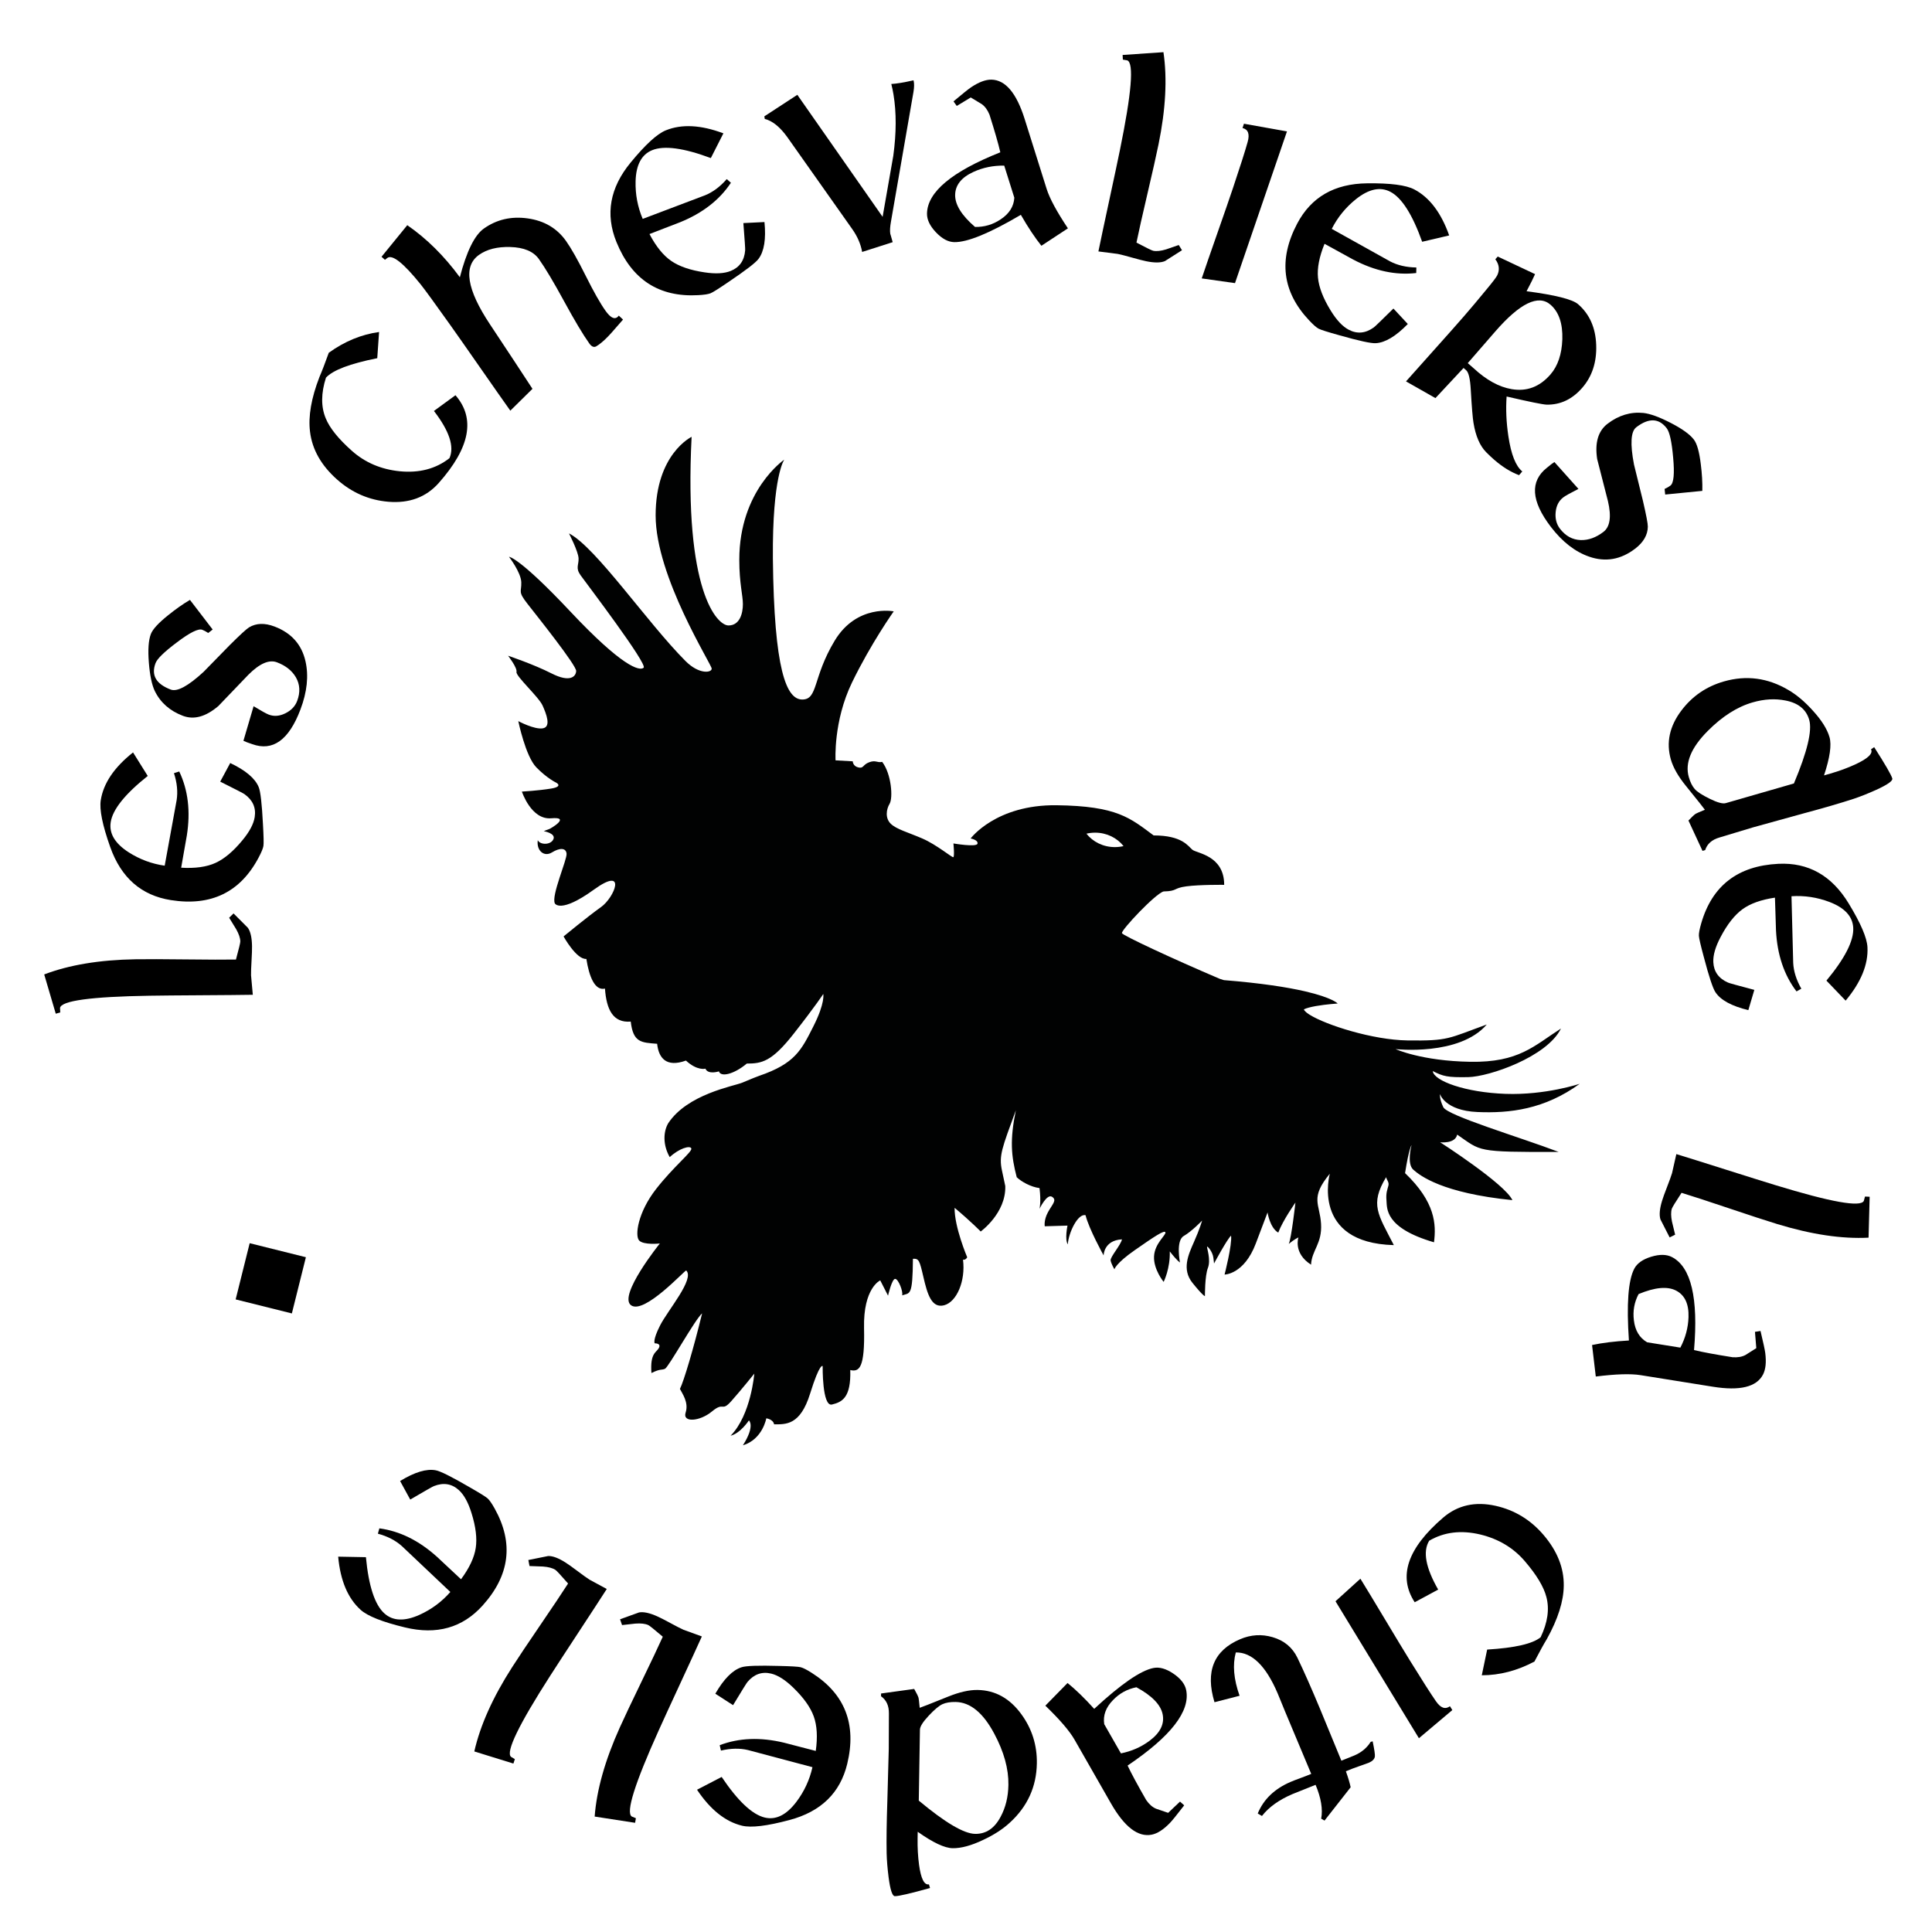 <?xml version="1.0" encoding="utf-8"?>
<!-- Generator: Adobe Illustrator 18.1.1, SVG Export Plug-In . SVG Version: 6.00 Build 0)  -->
<svg version="1.1" id="Calque_1" xmlns="http://www.w3.org/2000/svg" xmlns:xlink="http://www.w3.org/1999/xlink" x="0px" y="0px"
	 viewBox="0 0 3000 3000" enable-background="new 0 0 3000 3000" xml:space="preserve">
<g id="logo">
	<g id="texte">
		<path d="M392.565,1544.688c-17.924,0.291-44.701,0.538-80.332,0.737c-35.627,0.203-62.405,0.447-80.332,0.737
			c-90.677,1.471-136.905,7.796-138.684,18.973c0.005,0.304,0.121,2.636,0.339,7.001l-6.975,1.921l-17.938-60.956
			c38.724-14.788,85.913-22.637,141.562-23.539c17.299-0.28,43.368-0.212,78.2,0.201c34.836,0.417,60.828,0.483,77.971,0.205
			c4.547-16.646,6.8-26.023,6.766-28.134c-0.085-5.271-2.241-11.638-6.472-19.105c-3.614-5.966-7.23-11.861-10.849-17.679
			l6.81-6.664c7.409,7.416,14.814,14.828,22.223,22.24c4.113,5.81,6.272,15.267,6.484,28.371c0.083,5.123-0.171,12.737-0.76,22.839
			c-0.588,10.105-0.844,17.642-0.764,22.613C389.829,1515.352,390.749,1525.433,392.565,1544.688z"/>
		<path d="M229.421,1204.899c-35.216,28.004-54.387,51.903-57.505,71.692c-2.767,17.561,6.587,33.218,28.058,46.97
			c17.188,10.943,35.775,17.839,55.762,20.681c11.979-65.368,18.164-99.315,18.563-101.848c2.04-12.946,0.655-26.89-4.161-41.832
			l8.188-2.599c13.754,28.857,17.689,61.961,11.804,99.312c-0.797,5.061-2.221,13.147-4.28,24.261
			c-2.055,11.114-3.564,19.723-4.526,25.823c21.757,1.294,39.496-1.172,53.209-7.401c13.716-6.225,27.642-17.91,41.781-35.052
			c11.103-13.349,17.496-25.381,19.184-36.096c2.297-14.583-2.996-26.472-15.883-35.672c-1.072-0.931-13.624-7.408-37.658-19.43
			l15.533-28.893c23.978,11.406,38.714,23.868,44.208,37.39c2.784,6.54,4.999,25.876,6.646,58.008
			c1.054,18.467,1.29,29.563,0.704,33.281c-0.61,3.872-3.084,9.887-7.418,18.047c-28.474,53.926-73.885,75.975-136.24,66.15
			c-45.983-7.245-77.409-34.765-94.28-82.567c-12.041-33.924-16.925-58.102-14.65-72.538c4.15-26.34,20.858-51.08,50.126-74.228
			L229.421,1204.899z"/>
		<path d="M330.216,977.517l-6.871,5.369c-3.482-2.288-6.561-3.939-9.238-4.955c-6.054-2.297-19.145,4.179-39.27,19.422
			c-19.576,14.65-30.672,25.426-33.29,32.325c-7.107,18.735,0.749,32.429,23.567,41.085c10.003,3.794,27.017-5.378,51.044-27.523
			c13.63-13.839,27.188-27.71,40.677-41.607c16.055-15.982,26.062-25.158,30.018-27.524c11.047-6.602,24.174-7.022,39.386-1.251
			c26.199,9.938,42.247,27.952,48.142,54.032c5.133,22.574,2.49,47.59-7.93,75.057c-17.954,47.327-42.926,65.164-74.92,53.51
			l-7.897-2.754l-5.625-2.375l15.783-53.709c12.052,7.313,19.908,11.661,23.569,13.049c8.17,3.1,16.769,2.415,25.795-2.057
			c9.028-4.468,15.116-10.859,18.27-19.171c5.076-13.38,4.409-25.638-2.002-36.771c-6.061-10.354-15.853-18.098-29.375-23.228
			c-12.113-4.595-26.869,1.812-44.269,19.218c-15.683,16.286-31.271,32.528-46.761,48.725c-19.51,16.608-37.857,21.65-55.043,15.13
			c-20.283-7.694-34.824-20.541-43.625-38.542c-4.566-9.625-7.633-24.365-9.207-44.217c-1.572-19.848-0.543-34.563,3.091-44.144
			c2.832-7.464,11.765-17.206,26.798-29.229c11.64-9.439,22.954-17.395,33.945-23.859L330.216,977.517z"/>
		<path d="M585.803,556.202c-42.286,8.419-68.838,18.506-79.655,30.254c-7.721,24.159-7.841,45.189-0.359,63.092
			c6.141,15.105,19.752,32,40.833,50.684c20.407,18.087,45.105,28.606,74.096,31.551c30.381,2.974,56.118-3.808,77.211-20.342
			c7.894-17.764-0.142-42.196-24.108-73.302l33.424-24.426c31.304,36.001,22.675,81.393-25.887,136.185
			c-19.686,22.212-45.832,31.952-78.437,29.22c-29.929-2.568-56.394-14.049-79.393-34.433c-24.69-21.883-38.721-46.595-42.087-74.14
			c-3.037-23.828,1.863-52.295,14.701-85.407c3.565-8.111,8.365-20.564,14.396-37.365c24.546-17.697,50.576-28.446,78.095-32.241
			L585.803,556.202z"/>
		<path d="M714.057,430.521c10.438-40.153,22.84-65.342,37.202-75.561c19.885-14.149,42.623-19.417,68.209-15.809
			c25.589,3.611,45.371,15.236,59.344,34.874c8.037,11.294,18.253,29.354,30.65,54.182c12.399,24.831,22.658,42.951,30.781,54.367
			c7.25,10.19,13.268,13.579,18.055,10.172c0.857-0.61,1.71-1.494,2.553-2.648l6.583,6.132c-5.994,6.856-11.99,13.71-17.983,20.562
			c-7.287,8.145-13.868,14.305-19.736,18.481c-1.591,1.132-2.98,2.03-4.167,2.688c-3.53,1.775-7.04,0.204-10.534-4.707
			c-9.781-13.746-22.82-35.578-39.114-65.494c-16.292-29.913-29.331-51.745-39.114-65.493c-8.471-11.904-23.355-18.14-44.649-18.706
			c-19.999-0.56-36.137,3.526-48.41,12.259c-24.672,17.556-19.002,53.458,17.011,107.707c25.76,38.803,47.784,72.221,66.069,100.256
			l-34.395,33.903c-10.567-14.851-26.224-37.177-46.966-66.979c-20.743-29.797-36.397-52.125-46.966-66.979
			c-23.844-33.51-39.07-54.384-45.673-62.629c-26.457-32.76-43.567-46.282-51.335-40.573l-3.735,2.935l-5.311-4.736l39.978-49.053
			C662.551,370.482,689.77,397.431,714.057,430.521z"/>
		<path d="M1103.78,245.456c-42.16-15.715-72.523-19.805-91.083-12.264c-16.47,6.692-25.055,22.783-25.756,48.271
			c-0.504,20.37,3.179,39.849,11.059,58.436c62.174-23.47,94.444-35.689,96.819-36.654c12.142-4.933,23.372-13.314,33.686-25.15
			l6.451,5.672c-17.621,26.672-43.947,47.125-78.978,61.357c-4.747,1.928-12.408,4.881-22.99,8.853
			c-10.581,3.975-18.734,7.124-24.455,9.448c10.119,19.304,21.385,33.226,33.796,41.759c12.409,8.537,29.604,14.436,51.584,17.702
			c17.164,2.623,30.769,1.89,40.818-2.193c13.676-5.557,21.129-16.226,22.36-32.013c0.244-1.398-0.684-15.492-2.788-42.283
			l32.764-1.604c2.603,26.424-0.468,45.478-9.216,57.161c-4.166,5.759-19.586,17.634-46.26,35.625
			c-15.274,10.433-24.658,16.36-28.145,17.777c-3.631,1.475-10.061,2.46-19.287,2.958c-60.885,3.437-103.204-24.085-126.964-82.567
			c-17.522-43.126-10.165-84.246,22.076-123.364c22.845-27.819,41.036-44.479,54.575-49.979
			c24.704-10.037,54.518-8.491,89.448,4.635L1103.78,245.456z"/>
		<path d="M1370.506,336.712c5.458-31.594,10.992-63.198,16.603-94.817c4.818-35.458,4.919-67.157,0.298-95.098
			c-0.909-5.497-2.042-10.96-3.397-16.387c8.023-0.411,19.543-2.316,34.556-5.715l0.147,0.892c0.985,4.114,0.917,9.697-0.207,16.754
			l-34.948,201.382c-1.522,8.347-1.9,14.823-1.139,19.428c-0.123-0.742,1.122,3.558,3.736,12.896l-47.422,15.172
			c-2.165-12.16-7.241-23.918-15.225-35.274L1223.006,213.61c-11.546-16.256-23.369-25.9-35.474-28.937l-0.664-4.013l51.23-33.431
			L1370.506,336.712z"/>
		<path d="M1617.076,381.63c-10.164-12.69-20.797-28.706-31.893-48.045c-48.591,28.645-83.051,42.78-103.385,42.408
			c-9.489-0.174-18.967-5.242-28.425-15.21c-9.462-9.966-14.104-19.695-13.931-29.184c0.611-33.438,38.557-65.138,113.84-95.103
			c-3.072-13.313-8.667-32.778-16.787-58.392c-3.028-7.436-7.073-12.935-12.129-16.495c-5.666-3.416-11.327-6.835-16.989-10.255
			l-21.712,13.164l-5.069-7.099c14.231-11.944,23.328-19.236,27.295-21.876c12.049-8.064,22.595-12.018,31.633-11.853
			c21.689,0.397,38.868,20.751,51.544,61.062l34.176,108.658c4.699,14.854,15.701,35.245,33.008,61.174L1617.076,381.63z
			 M1483.141,302.578c-0.278,15.208,10.013,31.817,30.879,49.821c14.425,0.264,27.647-3.63,39.667-11.684
			c13.39-8.782,20.509-20.008,21.36-33.684l-15.674-49.829c-17.001-0.311-32.941,2.939-47.813,9.745
			C1492.892,275.494,1483.419,287.37,1483.141,302.578z"/>
		<path d="M1705.604,390.428c3.598-17.562,9.156-43.756,16.679-78.585c7.519-34.826,13.081-61.02,16.68-78.584
			c18.205-88.843,22.042-135.344,11.516-139.501c-0.297-0.061-2.6-0.453-6.907-1.185l-0.365-7.226l63.395-4.31
			c6.05,41.008,3.491,88.777-7.682,143.3c-3.473,16.949-9.186,42.384-17.134,76.3c-7.952,33.919-13.646,59.279-17.088,76.076
			c15.267,8.044,23.933,12.274,26.001,12.698c5.164,1.058,11.847,0.333,20.054-2.18c6.606-2.236,13.146-4.489,19.608-6.762
			l5.031,8.092c-8.845,5.626-17.685,11.25-26.525,16.878c-6.563,2.757-16.263,2.816-29.103,0.186
			c-5.019-1.028-12.396-2.926-22.132-5.688c-9.738-2.763-17.04-4.645-21.91-5.643
			C1734.835,394.111,1724.794,392.825,1705.604,390.428z"/>
		<path d="M1917.699,439.63l-51.651-7.315c5.222-15.566,13.27-38.846,24.143-69.841c10.873-30.992,18.943-54.342,24.215-70.055
			c11.498-34.279,19.134-58.252,22.915-71.921c3.492-12.333,0.843-19.578-7.945-21.733l2.228-6.642l66.792,11.917L1917.699,439.63z"
			/>
		<path d="M2208.332,375.411c-15.15-42.366-31.588-68.22-49.315-77.554c-15.729-8.283-33.566-4.478-53.509,11.41
			c-15.901,12.74-28.424,28.109-37.56,46.112c58.012,32.421,88.15,49.224,90.419,50.418c11.597,6.106,25.242,9.292,40.938,9.553
			l-0.181,8.588c-31.75,3.713-64.354-3.239-97.812-20.855c-4.533-2.387-11.728-6.343-21.584-11.875
			c-9.857-5.53-17.52-9.735-22.983-12.612c-8.242,20.177-11.628,37.763-10.155,52.752c1.469,14.991,8.038,31.941,19.704,50.853
			c9.055,14.815,18.382,24.747,27.979,29.8c13.063,6.877,26.023,5.702,38.89-3.53c1.226-0.715,11.405-10.506,30.536-29.379
			l22.34,24.021c-18.529,19.019-35.078,28.948-49.649,29.787c-7.089,0.525-26.105-3.614-57.052-12.418
			c-17.82-4.958-28.399-8.313-31.73-10.067c-3.468-1.826-8.363-6.108-14.689-12.843c-41.862-44.344-48.086-94.44-18.677-150.294
			c21.688-41.189,57.873-62.061,108.562-62.613c35.995-0.457,60.456,2.718,73.387,9.527c23.594,12.423,41.624,36.218,54.095,71.387
			L2208.332,375.411z"/>
		<path d="M2363.801,732.047l-5.039,5.799c-13.055-4.958-25.895-12.92-38.517-23.889c-4.209-3.657-8.381-7.581-12.52-11.776
			c-9.771-9.889-16.337-25.071-19.692-45.552c-1.262-7.28-2.666-24.268-4.215-50.961c-0.898-17.344-3.33-27.638-7.292-30.884
			l-3.923-3.409l-43.651,46.791l-45.709-25.947c8.905-10.022,23.956-26.881,45.147-50.579c19.41-21.649,34.453-38.617,45.125-50.898
			c10.176-11.711,21.952-25.727,35.334-42.042c9.257-11.116,14.633-18.218,16.125-21.313c3.994-8.504,2.987-16.761-3.019-24.776
			l3.705-4.265l57.979,27.329c-2.576,5.947-6.974,14.798-13.194,26.554c44.619,5.841,71.305,12.564,80.063,20.174
			c17.74,15.415,27.09,36.463,28.055,63.146c0.961,26.683-6.262,48.893-21.676,66.633c-15.515,17.854-33.967,26.569-55.351,26.147
			c-5.997-0.22-26.688-4.428-62.074-12.626c-1.407,19.536-0.502,40.08,2.722,61.639
			C2346.405,705.556,2353.611,723.792,2363.801,732.047z M2407.54,581.455c11.462-13.19,17.605-31.403,18.434-54.632
			c0.736-24.507-5.375-42.391-18.339-53.656c-18.878-16.403-47.542-2.477-85.995,41.776l-42.515,48.928l9.04,7.855
			c19.762,18.369,39.476,29.212,59.146,32.533C2370.763,608.276,2390.841,600.673,2407.54,581.455z"/>
		<path d="M2585.708,767.914l-0.94-8.669c3.78-1.753,6.806-3.499,9.08-5.238c5.144-3.934,6.541-18.473,4.197-43.609
			c-2.131-24.357-5.438-39.467-9.921-45.329c-12.174-15.915-27.952-16.458-47.337-1.63c-8.497,6.5-9.672,25.793-3.519,57.885
			c4.575,18.878,9.215,37.711,13.913,56.5c5.118,22.068,7.641,35.409,7.565,40.018c-0.213,12.867-6.775,24.244-19.698,34.129
			c-22.257,17.024-46.023,21.165-71.293,12.427c-21.889-7.538-41.754-22.971-59.602-46.304
			c-30.753-40.205-32.746-70.828-5.978-91.873l6.504-5.259l4.983-3.527l37.321,41.725c-12.568,6.386-20.403,10.77-23.514,13.149
			c-6.941,5.309-10.892,12.976-11.85,23.004c-0.963,10.027,1.26,18.569,6.661,25.631c8.694,11.367,19.462,17.262,32.302,17.682
			c11.994,0.308,23.736-3.931,35.224-12.717c10.289-7.871,12.624-23.788,7.005-47.749c-5.572-21.912-11.157-43.72-16.755-65.421
			c-3.829-25.334,1.559-43.583,16.158-54.75c17.231-13.18,35.813-18.765,55.75-16.754c10.586,1.193,24.729,6.356,42.428,15.485
			c17.695,9.127,29.658,17.758,35.883,25.896c4.851,6.341,8.419,19.067,10.712,38.18c1.886,14.868,2.682,28.675,2.381,41.423
			L2585.708,767.914z"/>
		<path d="M2643.631,1321.23l-21.809-47.098c5.283-5.602,9.051-9.117,11.305-10.549c0.785-0.542,5.517-2.611,14.202-6.21
			c-1.165-1.862-11.003-14.231-29.514-37.116c-11.935-14.749-19.694-28.346-23.282-40.794c-7.595-26.347-2.141-51.75,16.364-76.21
			c16.79-22.243,38.722-37.267,65.792-45.07c34.883-10.056,68.293-5.657,100.228,13.204c12.805,7.439,25.433,18.067,37.882,31.882
			c13.733,15.01,22.416,28.814,26.047,41.408c3.463,12.013,0.621,31.805-8.521,59.368l9.988-2.879
			c13.75-3.964,26.577-8.683,38.486-14.151c19.78-9.153,27.945-16.992,24.497-23.524l4.928-3.302
			c17.113,26.734,26.485,42.928,28.112,48.573c1.085,3.762-7.388,9.732-25.41,17.908c-12.632,5.677-24.094,10.238-34.392,13.676
			c-20.059,6.565-46.02,14.126-77.887,22.688c-44.754,12.272-70.818,19.473-78.201,21.602c-5.937,1.711-14.733,4.365-26.396,7.961
			c-11.663,3.597-20.392,6.231-26.18,7.899c-11.582,3.339-18.954,9.852-22.116,19.545L2643.631,1321.23z M2622.378,1206.712
			c2.294,7.959,5.366,14.129,9.219,18.508c3.849,4.376,11.67,9.453,23.457,15.227c11.788,5.773,20.001,7.992,24.643,6.654
			l105.858-30.515c20.693-49.083,28.624-82.019,23.784-98.809c-4.674-16.214-16.979-26.229-36.915-30.044
			c-15.997-3.23-32.981-2.251-50.949,2.928c-23.911,6.893-47.123,21.657-69.634,44.296
			C2625.897,1160.934,2616.077,1184.853,2622.378,1206.712z"/>
		<path d="M2836.068,1522.689c28.745-34.614,42.624-61.928,41.629-81.937c-0.883-17.756-13.24-31.169-37.07-40.24
			c-19.063-7.197-38.666-10.146-58.813-8.841c1.643,66.437,2.53,100.931,2.657,103.491c0.651,13.091,4.858,26.456,12.628,40.097
			l-7.482,4.219c-19.365-25.434-29.986-57.034-31.864-94.798c-0.255-5.117-0.514-13.323-0.772-24.623
			c-0.261-11.3-0.543-20.035-0.85-26.203c-21.563,3.183-38.422,9.225-50.571,18.126c-12.153,8.898-23.396,23.184-33.73,42.855
			c-8.139,15.337-11.936,28.423-11.396,39.256c0.733,14.745,8.346,25.3,22.843,31.671c1.239,0.691,14.851,4.465,40.835,11.318
			l-9.295,31.459c-25.804-6.262-42.777-15.447-50.92-27.561c-4.063-5.832-10.185-24.307-18.367-55.423
			c-4.809-17.861-7.309-28.674-7.495-32.434c-0.195-3.915,0.996-10.309,3.571-19.183c16.844-58.609,56.787-89.478,119.833-92.613
			c46.493-2.312,82.883,18.2,109.172,61.542c18.725,30.744,28.449,53.413,29.175,68.008c1.324,26.632-9.972,54.266-33.888,82.911
			L2836.068,1522.689z"/>
		<path d="M2603.021,1792.083c17.144,5.241,42.696,13.248,76.659,24.025c33.96,10.773,59.512,18.784,76.658,24.025
			c86.728,26.513,132.658,34.725,137.791,24.638c0.089-0.291,0.696-2.546,1.831-6.766l7.228,0.319l-1.695,63.518
			c-41.396,2.15-88.709-4.906-141.934-21.178c-16.546-5.058-41.328-13.147-74.342-24.262c-33.017-11.12-57.726-19.184-74.122-24.195
			c-9.45,14.438-14.479,22.666-15.097,24.686c-1.541,5.041-1.451,11.763,0.276,20.17c1.603,6.788,3.229,13.51,4.881,20.159
			l-8.53,4.244c-4.767-9.336-9.531-18.667-14.299-28c-2.124-6.794-1.268-16.456,2.563-28.99c1.498-4.899,4.084-12.065,7.753-21.495
			c3.671-9.434,6.233-16.525,7.688-21.28C2596.595,1820.837,2598.823,1810.963,2603.021,1792.083z"/>
		<path d="M2472.146,2088.551c15.896-3.418,34.976-5.769,57.235-7.046c-3.896-56.27-1.132-93.413,8.293-111.436
			c4.398-8.41,13.169-14.622,26.314-18.625c13.146-4.008,23.923-3.81,32.334,0.588c29.636,15.498,41.024,63.613,34.166,144.35
			c13.282,3.204,33.194,6.903,59.735,11.093c8.006,0.616,14.732-0.544,20.178-3.474c5.589-3.54,11.179-7.076,16.769-10.611
			l-2.066-25.307l8.616-1.359c4.32,18.07,6.776,29.467,7.363,34.196c1.826,14.383,0.646,25.584-3.542,33.594
			c-10.053,19.224-35.941,25.488-77.664,18.803l-112.472-18.015c-15.389-2.438-38.547-1.714-69.479,2.173L2472.146,2088.551z
			 M2602.742,2004.096c-13.479-7.049-32.937-5.271-58.37,5.344c-6.686,12.784-9.114,26.353-7.285,40.705
			c1.868,15.902,8.728,27.291,20.58,34.166l51.577,8.262c7.88-15.069,12.1-30.78,12.662-47.125
			C2622.608,2024.928,2616.221,2011.144,2602.742,2004.096z"/>
		<path d="M2309.256,2561.449c43.037-2.593,70.715-8.976,83.029-19.144c10.934-22.885,13.912-43.703,8.933-62.457
			c-4.029-15.8-15.218-34.389-33.563-55.766c-17.758-20.692-40.797-34.473-69.118-41.331c-29.695-7.076-56.114-3.857-79.261,9.655
			c-10.235,16.526-5.596,41.824,13.919,75.899l-36.436,19.655c-26.119-39.923-11.398-83.721,44.162-131.401
			c22.523-19.329,49.75-25.424,81.682-18.285c29.302,6.613,53.96,21.586,73.975,44.907c21.485,25.037,32.026,51.427,31.616,79.174
			c-0.23,24.021-8.955,51.556-26.177,82.615c-4.635,7.551-11.083,19.235-19.342,35.061c-26.724,14.196-53.973,21.307-81.753,21.324
			L2309.256,2561.449z"/>
		<path d="M2073.766,2486.423l38.653-35.033c8.629,13.969,21.381,35.043,38.257,63.223c16.875,28.177,29.666,49.314,38.376,63.414
			c19.001,30.761,32.55,51.961,40.641,63.609c7.248,10.571,14.514,13.168,21.79,7.789l3.682,5.959l-51.873,43.73L2073.766,2486.423z
			"/>
		<path d="M2051.521,2824.047c2.77-14.616-0.123-32.136-8.683-52.561c-3.877,1.656-9.859,4.045-17.946,7.172
			c-8.084,3.121-14.065,5.514-17.945,7.171c-20.919,8.932-36.721,20.263-47.402,33.999l-6.553-3.836
			c9.092-22.064,26.176-38.45,51.25-49.156c3.189-1.362,8.354-3.364,15.497-6.003c7.145-2.644,12.587-4.76,16.328-6.357
			c-4.506-10.554-11.233-26.597-20.185-48.137s-15.708-37.651-20.271-48.341c-1.128-2.641-2.983-7.185-5.573-13.627
			c-2.587-6.446-4.624-11.405-6.104-14.873c-18.259-42.763-39.922-63.962-64.993-63.596c-5.207,19.258-3.248,41.684,5.873,67.273
			l-38.972,10.006c-14.476-47.714-1.206-80.323,39.803-97.833c16.626-7.099,33.463-8.145,50.506-3.136
			c17.778,5.186,30.569,15.775,38.382,31.771c10.08,20.92,21.815,47.444,35.202,79.567c22.852,55.437,33.892,82.254,33.123,80.455
			c2.078-0.887,5.4-2.225,9.96-4.007c4.563-1.787,7.954-3.15,10.169-4.096c11.086-4.733,19.539-11.783,25.368-21.151l3.087-0.827
			c2.673,12.78,3.819,20.645,3.439,23.594c-0.578,4.014-3.778,7.265-9.597,9.749c-1.523,0.65-6.179,2.309-13.968,4.981
			c-7.787,2.668-14.935,5.394-21.449,8.175c3.503,9.73,5.969,18.007,7.405,24.822l-40.563,51.745L2051.521,2824.047z"/>
		<path d="M1657.687,2613.35c12.635,10.234,26.436,23.616,41.396,40.148c41.373-38.338,72.031-59.489,91.978-63.457
			c9.309-1.853,19.648,1.08,31.013,8.806c11.368,7.722,17.977,16.238,19.828,25.547c6.526,32.801-23.796,71.856-90.968,117.171
			c5.838,12.353,15.451,30.179,28.841,53.475c4.543,6.62,9.667,11.131,15.364,13.532c6.264,2.131,12.523,4.266,18.784,6.4
			l18.409-17.486l6.464,5.856c-11.359,14.702-18.693,23.764-22.008,27.188c-10.055,10.445-19.517,16.555-28.382,18.318
			c-21.276,4.233-42.397-11.995-63.368-48.68l-56.537-98.884c-7.757-13.512-22.851-31.091-45.283-52.738L1657.687,2613.35z
			 M1805.388,2662.057c-2.969-14.919-16.561-28.955-40.783-42.1c-14.15,2.815-26.239,9.436-36.268,19.866
			c-11.211,11.432-15.776,23.918-13.693,37.461l25.927,45.346c16.678-3.317,31.56-9.89,44.641-19.706
			C1801.63,2690.596,1808.355,2676.975,1805.388,2662.057z"/>
		<path d="M1368.129,2629.648l51.417-7.076c3.812,6.689,6.07,11.32,6.781,13.896c0.289,0.909,0.884,6.039,1.785,15.397
			c2.121-0.569,16.827-6.358,44.126-17.364c17.595-7.1,32.868-10.542,45.82-10.332c27.417,0.444,50.112,13.091,68.09,37.942
			c16.358,22.562,24.31,47.929,23.853,76.098c-0.588,36.299-14.567,66.961-41.945,91.981
			c-10.859,10.067-24.717,19.035-41.568,26.897c-18.371,8.743-34.112,13.008-47.217,12.795c-12.501-0.202-30.595-8.71-54.279-25.514
			l-0.168,10.393c-0.232,14.309,0.528,27.956,2.274,40.943c2.966,21.593,8.074,31.694,15.329,30.308l1.716,5.678
			c-30.571,8.544-48.797,12.769-54.672,12.674c-3.915-0.063-7.146-9.912-9.691-29.538c-1.733-13.74-2.742-26.034-3.018-36.887
			c-0.41-21.103-0.046-48.14,1.089-81.117c1.356-46.387,2.094-73.417,2.219-81.1c0.1-6.178,0.136-15.365,0.108-27.57
			c-0.028-12.204,0.007-21.321,0.104-27.345c0.195-12.053-3.876-21.007-12.221-26.866L1368.129,2629.648z M1483.855,2642.825
			c-8.282-0.135-15.081,0.998-20.396,3.401c-5.311,2.4-12.453,8.394-21.423,17.977c-8.969,9.584-13.493,16.788-13.571,21.618
			l-1.786,110.154c40.883,34.146,70.058,51.364,87.53,51.647c16.872,0.273,30.049-8.563,39.528-26.511
			c7.769-14.353,11.801-30.881,12.104-49.577c0.403-24.883-6.926-51.397-21.989-79.546
			C1526.602,2659.582,1506.602,2643.193,1483.855,2642.825z"/>
		<path d="M1120.582,2759.23c25.114,37.332,47.412,58.344,66.891,63.025c17.285,4.155,33.637-3.924,49.053-24.232
			c12.276-16.263,20.628-34.242,25.051-53.94c-64.208-17.141-97.556-26.006-100.048-26.604c-12.743-3.063-26.753-2.792-42.031,0.82
			l-1.939-8.368c29.859-11.416,63.171-12.705,99.936-3.868c4.981,1.197,12.928,3.261,23.843,6.196
			c10.916,2.933,19.376,5.122,25.381,6.565c3.02-21.585,1.972-39.464-3.146-53.629c-5.114-14.168-15.654-28.979-31.618-44.437
			c-12.423-12.13-23.909-19.459-34.455-21.994c-14.354-3.45-26.626,0.881-36.823,12.995c-1.012,0.995-8.468,12.991-22.364,35.993
			l-27.566-17.781c13.277-22.995,26.872-36.692,40.788-41.094c6.741-2.254,26.192-2.924,58.353-2.01
			c18.492,0.418,29.572,1.065,33.232,1.945c3.811,0.916,9.61,3.86,17.399,8.83c51.491,32.673,69.857,79.694,55.104,141.07
			c-10.879,45.262-40.812,74.398-89.804,87.414c-34.774,9.305-59.264,12.249-73.473,8.834
			c-25.926-6.231-49.259-24.855-70.005-55.872L1120.582,2759.23z"/>
		<path d="M1089.836,2541.061c-7.365,16.343-18.539,40.68-33.523,73.007c-14.979,32.326-26.156,56.661-33.522,73.007
			c-37.263,82.681-51.214,127.204-41.857,133.571c0.277,0.124,2.437,1.013,6.479,2.672l-1.23,7.129l-62.794-9.71
			c3.1-41.336,16.081-87.378,38.949-138.119c7.109-15.773,18.266-39.334,33.465-70.679c15.204-31.346,26.326-54.837,33.371-70.469
			c-13.128-11.199-20.654-17.229-22.579-18.096c-4.806-2.166-11.485-2.926-20.043-2.275c-6.937,0.731-13.811,1.495-20.615,2.293
			l-3.132-8.998c9.864-3.549,19.723-7.095,29.583-10.645c7.008-1.249,16.484,0.822,28.433,6.207
			c4.671,2.105,11.453,5.576,20.344,10.408c8.894,4.833,15.605,8.272,20.137,10.315
			C1062.126,2531.051,1071.64,2534.51,1089.836,2541.061z"/>
		<path d="M942.172,2467.375c-9.682,15.086-24.303,37.521-43.865,67.303c-19.557,29.78-34.18,52.214-43.864,67.303
			c-48.982,76.323-69.311,118.321-60.988,125.99c0.256,0.164,2.262,1.359,6.018,3.594l-2.262,6.872l-60.692-18.813
			c9.127-40.435,28.718-84.076,58.779-130.916c9.344-14.561,23.835-36.23,43.465-65.008c19.635-28.778,34.081-50.385,43.342-64.814
			c-11.344-13.003-17.905-20.071-19.682-21.211c-4.437-2.848-10.932-4.578-19.493-5.189c-6.969-0.294-13.88-0.547-20.728-0.754
			l-1.779-9.361c10.277-2.063,20.55-4.126,30.824-6.191c7.115-0.208,16.186,3.23,27.216,10.31
			c4.312,2.767,10.511,7.194,18.598,13.277c8.089,6.086,14.224,10.471,18.407,13.156
			C916.229,2453.41,925.132,2458.227,942.172,2467.375z"/>
		<path d="M568.197,2417.976c4.236,44.793,13.792,73.902,28.67,87.318c13.203,11.906,31.427,12.617,54.67,2.137
			c18.552-8.426,34.478-20.233,47.77-35.428c-48.227-45.724-73.292-69.439-75.195-71.156c-9.733-8.776-22.172-15.229-37.32-19.352
			l2.292-8.278c31.686,4.23,61.569,19.007,89.65,44.329c3.805,3.431,9.802,9.038,17.989,16.83
			c8.19,7.79,14.578,13.755,19.164,17.891c12.962-17.522,20.58-33.73,22.849-48.62c2.273-14.89,0.086-32.938-6.557-54.142
			c-5.122-16.59-11.713-28.515-19.768-35.778c-10.963-9.887-23.814-11.942-38.559-6.169c-1.365,0.391-13.645,7.37-36.838,20.943
			l-15.727-28.788c22.646-13.862,41.133-19.404,55.461-16.625c6.999,1.239,24.408,9.939,52.228,26.103
			c16.048,9.198,25.473,15.06,28.268,17.58c2.911,2.624,6.6,7.981,11.07,16.068c29.635,53.296,23.315,103.38-18.958,150.259
			c-31.174,34.57-71.388,45.875-120.648,33.912c-34.996-8.433-57.918-17.541-68.771-27.328
			c-19.802-17.856-31.408-45.362-34.822-82.521L568.197,2417.976z"/>
	</g>
	
		<rect id="pastille" x="374.459" y="1940.471" transform="matrix(0.97 0.242 -0.242 0.97 494.07 -42.451)" width="89.987" height="89.987"/>
	<path id="corbin" fill="#010202" d="M2241.134,1719.215c-6.265-13.152-5.175-20.355-5.175-20.355s7.626,25.678,58.012,27.87
		c50.386,2.192,104.313-4.071,159.057-43.841c0,0-53.11,17.849-115.208,15.657c-62.098-2.192-111.394-20.041-113.028-35.385
		c16.069,8.142,22.605,10.021,55.016,9.394c32.411-0.626,122.289-31.315,144.077-75.469
		c-41.671,26.618-65.094,52.922-140.809,51.669c-75.715-1.252-116.024-19.728-116.024-19.728s99.138,11.273,141.626-38.204
		c-59.919,21.607-58.557,25.678-123.378,24.739c-54.002-0.783-126.14-23.949-151.555-39.809l-1.85-1.198
		c-4.021-2.705-6.573-5.165-7.287-7.218c4.194-2.067,10.945-3.731,18.23-5.042l0.927-0.162c15.677-2.742,33.408-3.877,33.408-3.877
		s-7.969-8.917-49.808-18.707l-1.978-0.457c-26.519-6.068-66.129-12.421-124.974-17.161l-6.395-2.022
		c-72.948-31.08-151.283-67.603-151.893-70.958c-0.931-5.122,52.151-61.464,64.724-64.724c21.885-0.466,14.434-5.122,35.389-7.916
		c20.953-2.794,58.67-2.328,58.67-2.328c0-45.778-42.509-48.849-49.331-54.485c-6.823-5.636-15.722-22.247-60.217-22.247
		c-36.486-26.994-56.36-45.681-150.689-46.868c-94.329-1.187-133.484,51.614-133.484,51.614s11.865,2.076,10.679,8.009
		c-1.187,5.933-37.376-0.297-37.376-0.297s2.076,21.061-0.297,21.358c-2.373,0.297-26.104-19.578-48.054-29.07
		c-21.951-9.492-40.045-14.238-48.944-22.841c-8.899-8.602-7.119-22.247-1.78-31.146c5.339-8.899,2.966-45.978-11.568-64.962
		c-8.009,1.78-9.789-3.263-20.171,0.593c-10.382,3.856-8.306,10.085-16.908,8.009c-8.602-2.076-8.602-9.492-8.602-9.492
		l-26.697-1.483c0,0-3.754-60.464,25.582-120.997c29.335-60.533,64.724-110.356,64.724-110.356s-57.274-11.641-91.731,45.633
		c-34.457,57.274-25.61,91.265-50.289,91.265s-43.77-45.633-45.633-219.316c-0.931-128.051,17.694-153.195,17.694-153.195
		s-69.846,47.495-69.846,155.523c0,36.786,5.588,54.945,5.588,68.915s-4.656,33.06-22.351,33.06
		c-17.694,0-69.38-53.083-57.274-292.887c0,0-55.877,26.541-55.877,121.997s87.074,231.423,87.074,237.942
		s-19.557,9.313-40.51-11.641c-59.369-59.369-139.226-176.943-181.133-198.362c0,0,14.434,27.938,14.9,38.648
		c0.465,10.71-5.122,14.901,3.259,26.542c8.382,11.641,104.303,137.829,97.784,143.417c-6.519,5.588-33.526-1.863-113.616-87.074
		s-95.456-85.212-95.456-85.212s18.626,24.213,19.091,39.579s-5.588,13.969,9.313,33.06s76.365,95.922,75.899,104.769
		c-0.466,8.847-9.779,18.16-38.182,3.725c-28.404-14.435-67.518-27.473-67.518-27.473s14.435,18.626,13.038,25.145
		c-1.397,6.519,34.457,38.648,40.511,52.152c6.053,13.504,13.504,33.06,0.466,35.389c-13.038,2.328-38.182-11.175-38.182-11.175
		s11.175,54.48,27.938,71.708s30.732,23.748,30.732,23.748s12.107,6.053-7.916,9.313c-20.023,3.26-45.167,4.656-45.167,4.656
		s14.435,44.236,45.633,41.442c31.198-2.794-1.397,16.297-3.259,16.763c-1.863,0.466-8.382,3.26-8.382,3.26
		s19.091,3.259,14.901,12.572c-4.191,9.313-20.954,8.847-24.214,1.397c-2.328,16.297,9.778,26.542,21.885,19.091
		s21.885-7.45,22.817,1.863s-24.213,65.655-18.16,77.296c0,0,8.382,16.297,60.533-21.419c52.152-37.717,32.129,12.107,11.175,27.007
		c-20.953,14.9-58.205,45.633-58.205,45.633s20.022,36.32,35.389,34.923c4.19,27.007,13.038,49.823,28.87,46.098
		c2.328,32.595,12.572,53.548,40.045,51.22c3.725,32.595,16.298,32.595,40.976,34.457c2.328,21.885,13.969,37.251,44.701,26.076
		c17.694,16.297,30.266,12.572,30.266,12.572c4.191,9.778,20.954,4.191,20.954,4.191c2.794,9.313,23.282,4.656,43.304-12.107
		c23.282,0,38.648-2.794,72.64-46.098s46.098-61.93,46.098-61.93s3.259,13.504-15.366,50.289
		c-18.626,36.786-28.404,57.739-84.281,76.83c-14.9,5.588-12.164,4.99-26.133,10.577c-13.969,5.588-85.155,17.827-114.955,62.994
		c-7.45,12.572-8.847,33.06,2.328,52.617c14.435-13.504,31.663-18.626,33.526-13.504s-27.007,27.473-54.945,63.327
		c-27.938,35.854-33.061,72.174-26.076,79.624c6.985,7.45,32.129,4.656,32.129,4.656s-65.19,81.021-44.702,95.922
		c20.488,14.9,83.815-54.945,85.678-54.014c13.503,13.038-28.404,61.464-40.511,85.212s-8.381,27.938-8.381,27.938
		s10.244-0.466,6.519,6.985s-13.969,7.45-11.641,39.114c13.969-6.985,15.366-4.191,20.954-6.519s47.03-77.296,57.739-86.143
		c-13.504,55.411-28.404,105.234-34.457,117.341c3.725,7.45,13.969,20.954,8.847,36.786c-5.122,15.832,21.885,13.969,40.976-1.863
		s14.435,1.397,29.801-15.832c15.366-17.229,35.854-42.839,35.854-42.839s-5.122,64.258-36.786,96.387
		c15.366-3.725,28.404-23.748,28.404-23.748s10.244,7.916-9.313,38.648c30.732-9.313,36.32-41.907,36.32-41.907
		s10.71,1.397,12.107,9.313c18.16,0,40.51,1.863,55.877-47.495c15.366-49.358,19.557-42.839,19.557-42.839
		s-0.931,63.327,14.435,59.602c15.366-3.725,29.801-10.244,28.404-53.549c13.969,3.26,22.816-2.794,21.419-65.189
		c-1.397-62.396,25.145-74.036,25.145-74.036l12.107,23.748c0,0,6.053-26.541,11.175-26.076c5.122,0.466,12.572,20.022,10.71,25.61
		c12.107-4.191,16.297,2.328,16.763-56.808c9.313-0.466,10.244,2.328,16.297,28.404c6.053,26.076,12.572,48.892,32.129,43.77
		c19.557-5.122,33.526-37.717,29.335-70.777c4.191,0.931,6.519-3.725,6.519-3.725s-20.022-47.03-19.557-76.83
		c26.076,21.885,40.511,36.786,40.511,36.786s39.475-28.444,38.171-70.577c-1.761-8.362-3.565-16.846-5.111-23.947
		c-5.068-23.279-0.016-34.796,21.523-93.667c-9.513,46.448-7.248,70.652,1.354,103.888c7.084,6.843,21.742,15.135,35.399,16.88
		c2.715,21.849,0,32.253,0,32.253s11.311-23.93,19.455-18.727c8.144,5.202,0.452,11.444-6.334,23.929
		c-6.787,12.485-4.977,21.849-4.977,21.849l35.291-1.04c0,0-4.524,21.328,0.452,29.132c1.357-18.727,15.836-48.379,27.599-45.258
		c4.977,20.808,28.052,62.446,28.052,62.446s0-23.42,28.504-24.981c-1.81,8.844-18.551,27.565-17.646,32.767
		c0.905,5.202,5.882,13.783,5.882,13.783s1.81-8.975,31.671-29.783c29.861-20.808,46.149-31.798,47.507-27.637
		c1.357,4.162-16.74,17.134-17.646,37.422c-0.905,20.288,14.931,39.519,14.931,39.519s10.406-20.817,9.501-47.347
		c12.216,15.606,15.836,17.163,15.836,17.163s-6.787-33.815,5.882-41.098c12.668-7.283,28.504-23.93,28.504-23.93
		s-3.619,13.005-12.668,33.292c-9.049,20.288-19.002,42.656-2.262,63.465c16.74,20.808,19.32,20.577,19.32,20.577
		s-0.272-31.315,4.63-43.841c4.902-12.526-1.906-31.315-1.362-32.881c0.544-1.566,8.715,7.829,9.805,16.91
		c1.09,9.081,1.09,9.081,1.09,9.081s20.154-37.578,26.419-43.214c1.906,13.778-10.078,60.438-10.078,60.438s30.232,0,48.48-48.225
		c18.248-48.225,18.248-48.225,18.248-48.225s3.541,23.799,16.614,31.315c7.354-19.415,26.691-46.659,26.691-46.659
		s-6.264,55.427-10.35,64.195c8.988-7.516,14.98-10.021,14.98-10.021s-8.443,24.425,19.61,42.275
		c1.089-22.547,17.431-32.567,15.524-63.569c-1.906-31.002-17.703-39.77,13.618-77.66c0,0-29.959,107.41,99.411,110.854
		c-24.512-47.912-37.585-62.943-11.984-105.531c1.09,5.01,4.903,7.516,3.541,13.152c-1.362,5.637-4.085,10.96-2.996,22.86
		c1.09,11.9-3.54,42.588,73.809,65.135c3.541-27.87,2.179-62.316-44.939-107.41c5.992-38.517,10.077-43.527,10.077-43.527
		s-7.898,28.81,2.724,38.204c10.622,9.394,44.939,36.325,153.882,47.285c-11.711-25.365-112.211-89.873-112.211-89.873
		s23.423,2.818,26.418-11.9c38.13,25.991,27.508,27.244,157.696,26.931C2361.243,1766.188,2247.398,1732.368,2241.134,1719.215z
		 M1686.997,1294.526c4.326-1.029,8.856-1.577,13.523-1.577c18.072,0,34.104,8.198,44.108,20.848
		c-4.326,1.029-8.856,1.577-13.523,1.577C1713.033,1315.374,1697.001,1307.176,1686.997,1294.526z"/>
</g>
</svg>
